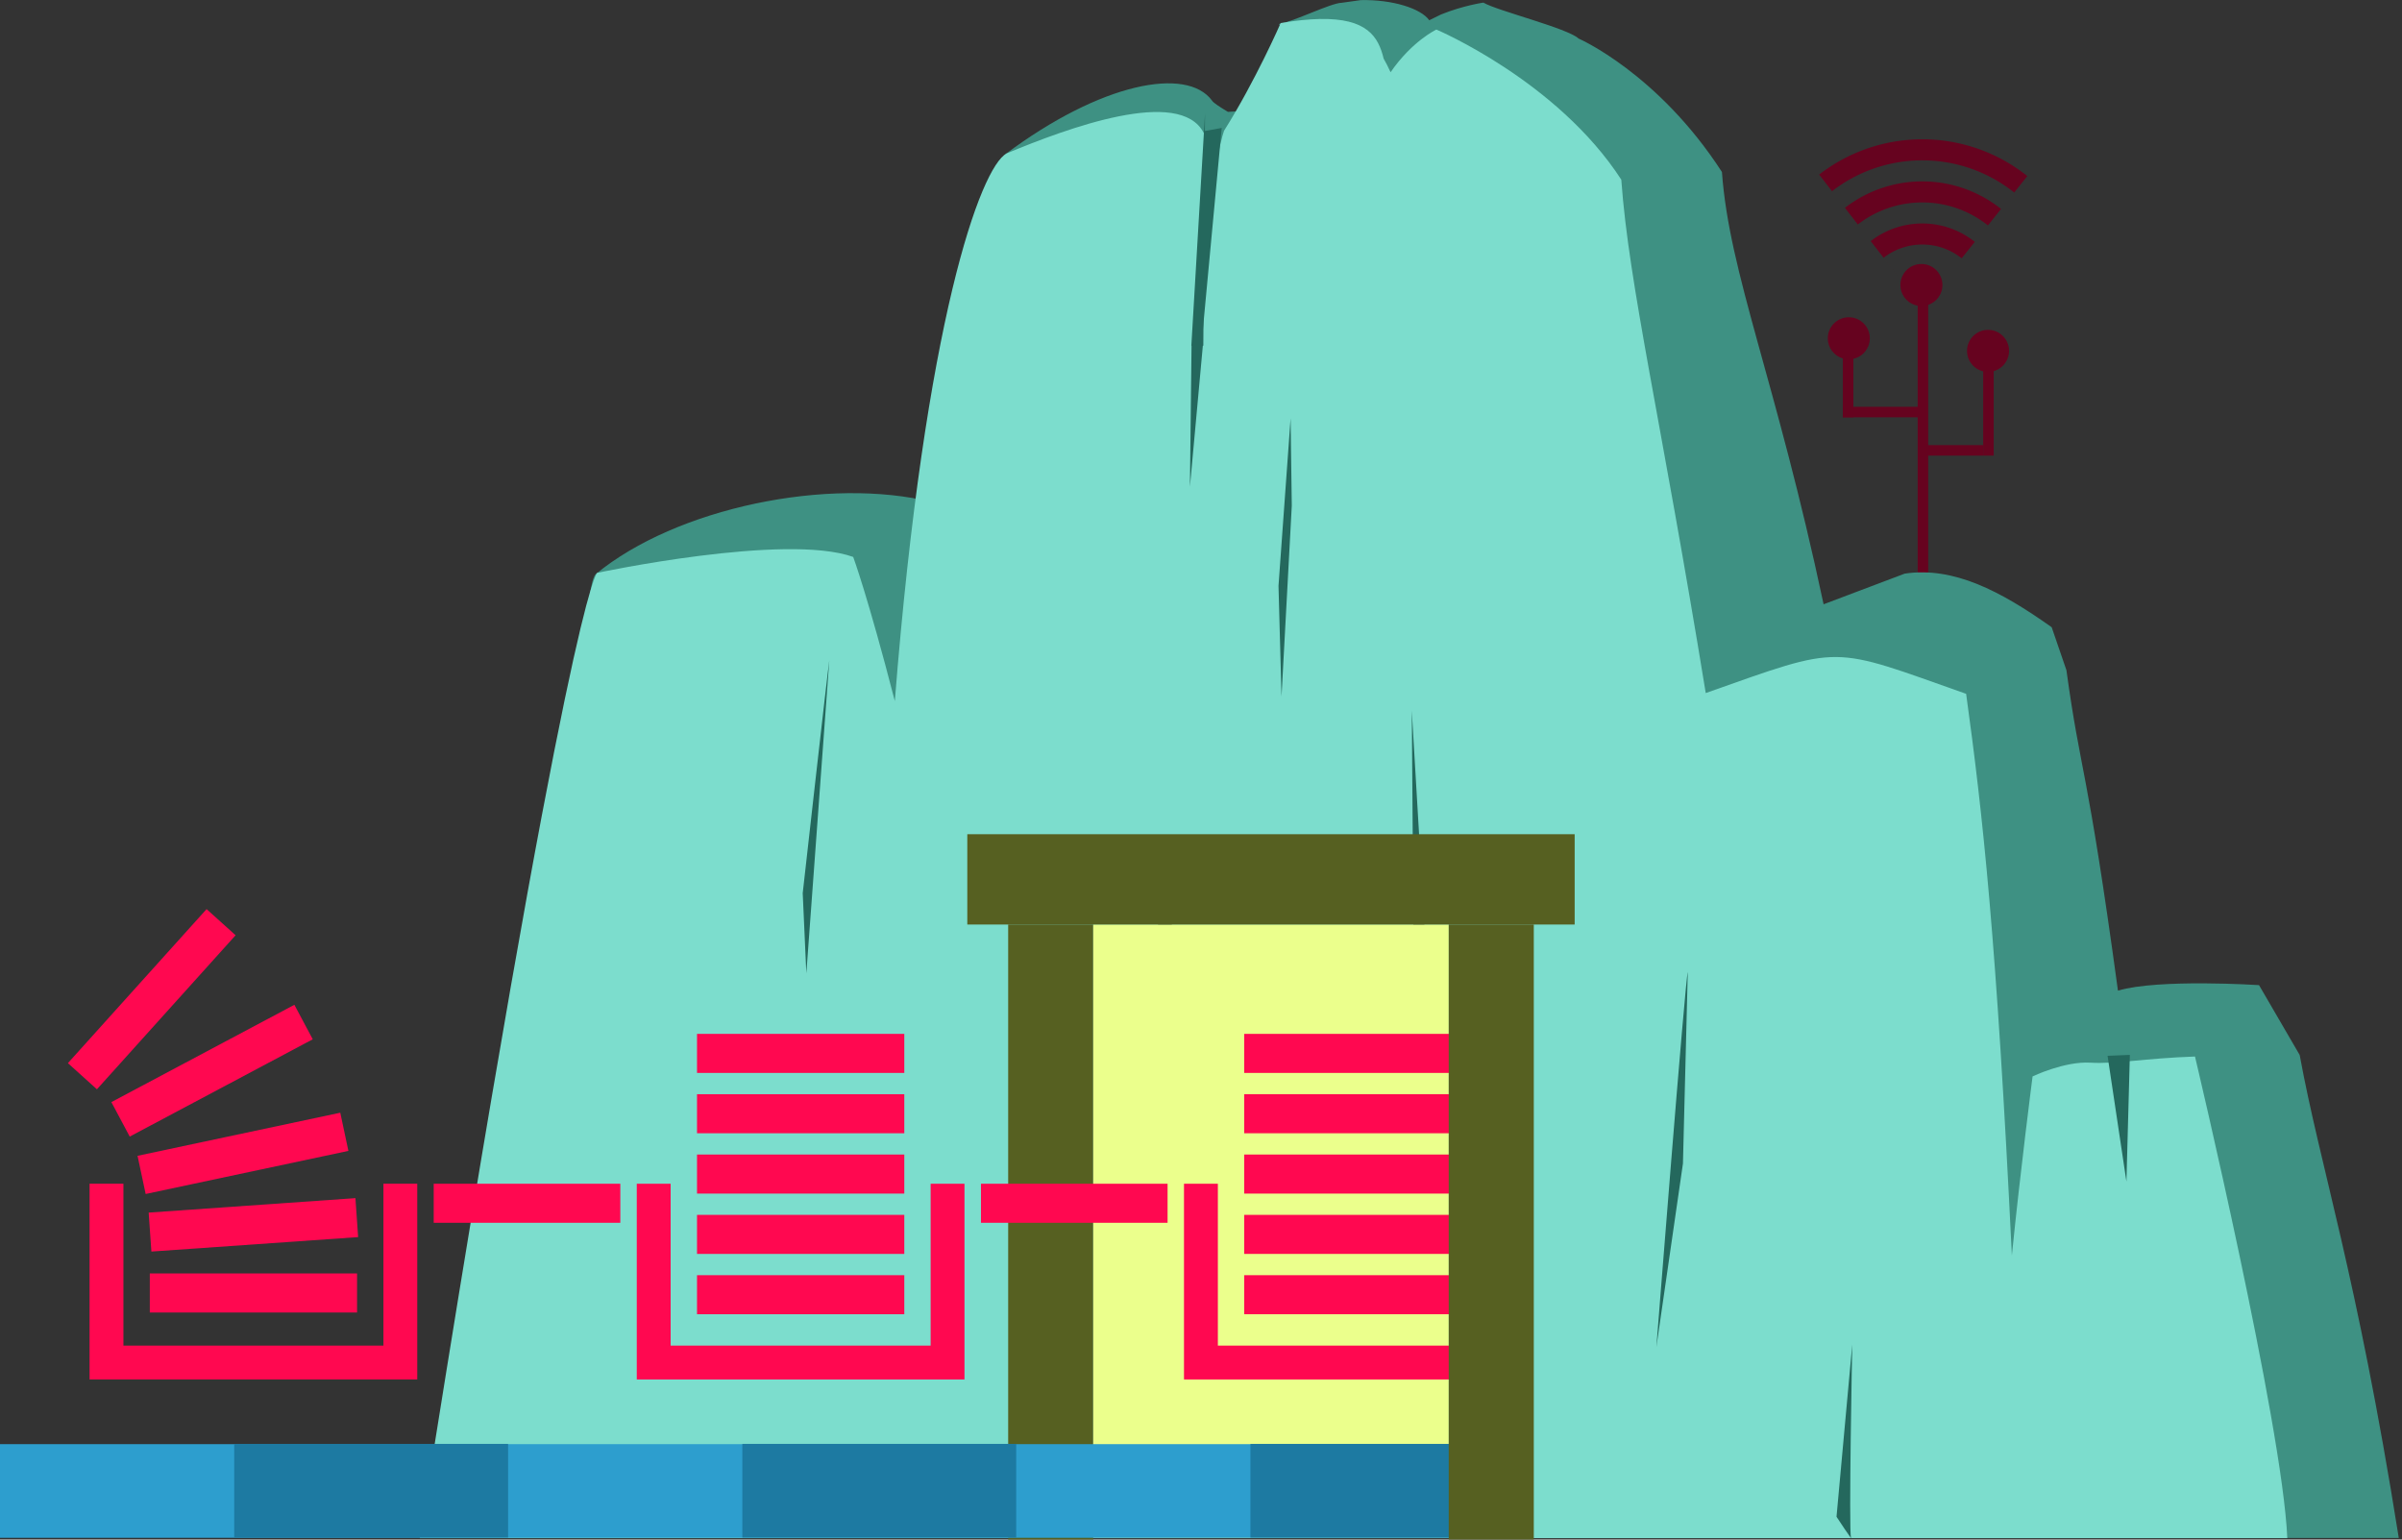 <?xml version="1.0" encoding="UTF-8" standalone="no"?>
<!-- Created with Inkscape (http://www.inkscape.org/) -->

<svg
   xmlns:osb="http://www.openswatchbook.org/uri/2009/osb"
   xmlns:dc="http://purl.org/dc/elements/1.1/"
   xmlns:cc="http://creativecommons.org/ns#"
   xmlns:rdf="http://www.w3.org/1999/02/22-rdf-syntax-ns#"
   xmlns:svg="http://www.w3.org/2000/svg"
   xmlns="http://www.w3.org/2000/svg"
   xmlns:sodipodi="http://sodipodi.sourceforge.net/DTD/sodipodi-0.dtd"
   xmlns:inkscape="http://www.inkscape.org/namespaces/inkscape"
   width="133.844mm"
   height="85.797mm"
   viewBox="0 0 133.844 85.797"
   version="1.1"
   id="svg8"
   inkscape:version="0.92.4 (5da689c313, 2019-01-14)"
   sodipodi:docname="mines2.svg">
  <rect x="0" y="0" width="133.844" height="85.797" fill="#333333" stroke="none"/>
  <defs
     id="defs2">
    <linearGradient
       id="linearGradient2352"
       osb:paint="solid">
      <stop
         style="stop-color:#24685d;stop-opacity:1;"
         offset="0"
         id="stop2350" />
    </linearGradient>
    <clipPath
       clipPathUnits="userSpaceOnUse"
       id="clipPath32">
      <path
         d="M 0,480 H 600 V 0 H 0 Z"
         id="path30"
         inkscape:connector-curvature="0" />
    </clipPath>
    <clipPath
       clipPathUnits="userSpaceOnUse"
       id="clipPath32-9">
      <path
         d="M 0,480 H 600 V 0 H 0 Z"
         id="path30-2"
         inkscape:connector-curvature="0" />
    </clipPath>
    <clipPath
       clipPathUnits="userSpaceOnUse"
       id="clipPath18">
      <path
         d="M 0,640 H 400 V 0 H 0 Z"
         id="path16-9"
         inkscape:connector-curvature="0" />
    </clipPath>
  </defs>
  <sodipodi:namedview
     id="base"
     pagecolor="#f9ffdd"
     bordercolor="#666666"
     borderopacity="1.0"
     inkscape:pageopacity="1"
     inkscape:pageshadow="2"
     inkscape:zoom="0.78"
     inkscape:cx="-0.72335678"
     inkscape:cy="193.38521"
     inkscape:document-units="mm"
     inkscape:current-layer="layer13"
     showgrid="false"
     inkscape:pagecheckerboard="true"
     inkscape:window-width="1366"
     inkscape:window-height="715"
     inkscape:window-x="-8"
     inkscape:window-y="-8"
     inkscape:window-maximized="1"
     inkscape:snap-object-midpoints="true"
     inkscape:snap-bbox="true"
     inkscape:snap-bbox-edge-midpoints="true"
     inkscape:snap-bbox-midpoints="true"
     inkscape:snap-global="true"
     inkscape:bbox-paths="true"
     showguides="false"
     inkscape:bbox-nodes="true" />
  <g
     inkscape:label="Palette"
     inkscape:groupmode="layer"
     id="layer1"
     style="display:inline"
     transform="translate(-7.696,-176.287)">
    <g
       id="g1791"
       transform="matrix(0.878,0,0,1.494,0.492,-116.637)">
      <rect
         y="187.626"
         x="-64.497"
         height="18.213"
         width="10.882"
         id="rect1674"
         style="opacity:1;fill:#003e59;fill-opacity:1;fill-rule:nonzero;stroke:none;stroke-width:0;stroke-miterlimit:4;stroke-dasharray:none;stroke-dashoffset:0;stroke-opacity:1" />
      <rect
         y="187.626"
         x="-53.615"
         height="18.213"
         width="10.882"
         id="rect1674-0"
         style="display:inline;opacity:1;fill:#1d627f;fill-opacity:1;fill-rule:nonzero;stroke:none;stroke-width:0;stroke-miterlimit:4;stroke-dasharray:none;stroke-dashoffset:0;stroke-opacity:1" />
      <rect
         y="187.626"
         x="-42.733"
         height="18.213"
         width="10.882"
         id="rect1674-0-9"
         style="display:inline;opacity:1;fill:#1d7aa2;fill-opacity:1;fill-rule:nonzero;stroke:none;stroke-width:0;stroke-miterlimit:4;stroke-dasharray:none;stroke-dashoffset:0;stroke-opacity:1" />
      <rect
         y="187.626"
         x="-31.852"
         height="18.213"
         width="10.882"
         id="rect1674-0-6"
         style="display:inline;opacity:1;fill:#2d9ece;fill-opacity:1;fill-rule:nonzero;stroke:none;stroke-width:0;stroke-miterlimit:4;stroke-dasharray:none;stroke-dashoffset:0;stroke-opacity:1" />
      <rect
         y="187.626"
         x="-20.97"
         height="18.213"
         width="10.882"
         id="rect1674-0-4"
         style="display:inline;opacity:1;fill:#97d5ef;fill-opacity:1;fill-rule:nonzero;stroke:none;stroke-width:0;stroke-miterlimit:4;stroke-dasharray:none;stroke-dashoffset:0;stroke-opacity:1" />
      <rect
         y="205.84"
         x="-64.497"
         height="18.213"
         width="10.882"
         id="rect1674-5"
         style="display:inline;opacity:1;fill:#24685d;fill-opacity:1;fill-rule:nonzero;stroke:none;stroke-width:0;stroke-miterlimit:4;stroke-dasharray:none;stroke-dashoffset:0;stroke-opacity:1" />
      <rect
         y="205.84"
         x="-53.615"
         height="18.213"
         width="10.882"
         id="rect1674-0-1"
         style="display:inline;opacity:1;fill:#3e9183;fill-opacity:1;fill-rule:nonzero;stroke:none;stroke-width:0;stroke-miterlimit:4;stroke-dasharray:none;stroke-dashoffset:0;stroke-opacity:1" />
      <rect
         y="205.84"
         x="-42.733"
         height="18.213"
         width="10.882"
         id="rect1674-0-9-6"
         style="display:inline;opacity:1;fill:#6dc1b3;fill-opacity:1;fill-rule:nonzero;stroke:none;stroke-width:0;stroke-miterlimit:4;stroke-dasharray:none;stroke-dashoffset:0;stroke-opacity:1" />
      <rect
         y="205.84"
         x="-31.852"
         height="18.213"
         width="10.882"
         id="rect1674-0-6-6"
         style="display:inline;opacity:1;fill:#7cddcd;fill-opacity:1;fill-rule:nonzero;stroke:none;stroke-width:0;stroke-miterlimit:4;stroke-dasharray:none;stroke-dashoffset:0;stroke-opacity:1" />
      <rect
         y="205.84"
         x="-20.97"
         height="18.213"
         width="10.882"
         id="rect1674-0-4-9"
         style="display:inline;opacity:1;fill:#a7f9ec;fill-opacity:1;fill-rule:nonzero;stroke:none;stroke-width:0;stroke-miterlimit:4;stroke-dasharray:none;stroke-dashoffset:0;stroke-opacity:1" />
      <rect
         y="224.053"
         x="-64.497"
         height="18.213"
         width="10.882"
         id="rect1674-53"
         style="display:inline;opacity:1;fill:#566021;fill-opacity:1;fill-rule:nonzero;stroke:none;stroke-width:0;stroke-miterlimit:4;stroke-dasharray:none;stroke-dashoffset:0;stroke-opacity:1" />
      <rect
         y="224.053"
         x="-53.615"
         height="18.213"
         width="10.882"
         id="rect1674-0-62"
         style="display:inline;opacity:1;fill:#9daa5a;fill-opacity:1;fill-rule:nonzero;stroke:none;stroke-width:0;stroke-miterlimit:4;stroke-dasharray:none;stroke-dashoffset:0;stroke-opacity:1" />
      <rect
         y="224.053"
         x="-42.733"
         height="18.213"
         width="10.882"
         id="rect1674-0-9-3"
         style="display:inline;opacity:1;fill:#ebff8c;fill-opacity:1;fill-rule:nonzero;stroke:none;stroke-width:0;stroke-miterlimit:4;stroke-dasharray:none;stroke-dashoffset:0;stroke-opacity:1" />
      <rect
         y="224.053"
         x="-31.852"
         height="18.213"
         width="10.882"
         id="rect1674-0-6-8"
         style="display:inline;opacity:1;fill:#f3ffba;fill-opacity:1;fill-rule:nonzero;stroke:none;stroke-width:0;stroke-miterlimit:4;stroke-dasharray:none;stroke-dashoffset:0;stroke-opacity:1" />
      <rect
         y="224.053"
         x="-20.97"
         height="18.213"
         width="10.882"
         id="rect1674-0-4-6"
         style="display:inline;opacity:1;fill:#f9ffdd;fill-opacity:1;fill-rule:nonzero;stroke:none;stroke-width:0;stroke-miterlimit:4;stroke-dasharray:none;stroke-dashoffset:0;stroke-opacity:1" />
      <rect
         y="242.266"
         x="-64.497"
         height="18.213"
         width="10.882"
         id="rect1674-7"
         style="display:inline;opacity:1;fill:#2d010d;fill-opacity:1;fill-rule:nonzero;stroke:none;stroke-width:0;stroke-miterlimit:4;stroke-dasharray:none;stroke-dashoffset:0;stroke-opacity:1" />
      <rect
         y="242.266"
         x="-53.615"
         height="18.213"
         width="10.882"
         id="rect1674-0-97"
         style="display:inline;opacity:1;fill:#66031f;fill-opacity:1;fill-rule:nonzero;stroke:none;stroke-width:0;stroke-miterlimit:4;stroke-dasharray:none;stroke-dashoffset:0;stroke-opacity:1" />
      <rect
         y="242.266"
         x="-42.733"
         height="18.213"
         width="10.882"
         id="rect1674-0-9-1"
         style="display:inline;opacity:1;fill:#ff0850;fill-opacity:1;fill-rule:nonzero;stroke:none;stroke-width:0;stroke-miterlimit:4;stroke-dasharray:none;stroke-dashoffset:0;stroke-opacity:1" />
    </g>
  </g>
  <g
     inkscape:groupmode="layer"
     id="layer13"
     inkscape:label="Mines"
     style="display:inline"
     transform="translate(-7.696,-29.287)">
    <g
       id="layer4-6"
       inkscape:label="Layer 3"
       transform="matrix(0.361,0,0,0.361,16.895,-12.013)" />
    <g
       style="display:inline;fill:#66031f;fill-opacity:1"
       id="g2489-1-1"
       transform="matrix(0.379,0,0,0.379,75.147,8.365)">
      <path
         style="display:inline;fill:#66031f;fill-opacity:1;stroke:#000000;stroke-width:0.409px;stroke-linecap:butt;stroke-linejoin:miter;stroke-opacity:1"
         d="m 104.672,98.677 0.144,27.608 z"
         id="path2356-2-0"
         inkscape:connector-curvature="0" />
      <rect
         style="display:inline;opacity:1;fill:#66031f;fill-opacity:1;fill-rule:nonzero;stroke:#b9ff61;stroke-width:0;stroke-miterlimit:4;stroke-dasharray:none;stroke-opacity:1"
         id="rect2362-0-7"
         width="1.545"
         height="57.676"
         x="103.972"
         y="98.844" />
      <rect
         style="display:inline;opacity:1;fill:#66031f;fill-opacity:1;fill-rule:nonzero;stroke:#b9ff61;stroke-width:0;stroke-miterlimit:4;stroke-dasharray:none;stroke-opacity:1"
         id="rect2364-0-8"
         width="8.787"
         height="1.545"
         x="104.817"
         y="120.653" />
      <rect
         style="display:inline;opacity:1;fill:#66031f;fill-opacity:1;fill-rule:nonzero;stroke:#b9ff61;stroke-width:0;stroke-miterlimit:4;stroke-dasharray:none;stroke-opacity:1"
         id="rect2368-82-6"
         width="11.373"
         height="1.545"
         x="92.972"
         y="115.018" />
      <rect
         style="display:inline;opacity:1;fill:#66031f;fill-opacity:1;fill-rule:nonzero;stroke:#b9ff61;stroke-width:0;stroke-miterlimit:4;stroke-dasharray:none;stroke-opacity:1"
         id="rect2370-8-1"
         width="1.545"
         height="13.711"
         x="113.604"
         y="108.488" />
      <rect
         style="display:inline;opacity:1;fill:#66031f;fill-opacity:1;fill-rule:nonzero;stroke:#b9ff61;stroke-width:0;stroke-miterlimit:4;stroke-dasharray:none;stroke-opacity:1"
         id="rect2372-9-8"
         width="1.545"
         height="10.011"
         x="92.972"
         y="106.552" />
      <ellipse
         style="display:inline;opacity:1;fill:#66031f;fill-opacity:1;fill-rule:nonzero;stroke:#b9ff61;stroke-width:0;stroke-miterlimit:4;stroke-dasharray:none;stroke-opacity:1"
         id="ellipse2374-5-6"
         cx="93.848"
         cy="104.944"
         rx="3.09"
         ry="3.09" />
      <ellipse
         style="display:inline;opacity:1;fill:#66031f;fill-opacity:1;fill-rule:nonzero;stroke:#b9ff61;stroke-width:0;stroke-miterlimit:4;stroke-dasharray:none;stroke-opacity:1"
         id="ellipse2378-1-3"
         cx="104.521"
         cy="97.109"
         rx="3.09"
         ry="3.09" />
      <ellipse
         style="display:inline;opacity:1;fill:#66031f;fill-opacity:1;fill-rule:nonzero;stroke:#b9ff61;stroke-width:0;stroke-miterlimit:4;stroke-dasharray:none;stroke-opacity:1"
         id="ellipse2380-9-9"
         cx="114.318"
         cy="106.795"
         rx="3.09"
         ry="3.09" />
    </g>
    <g
       transform="matrix(0.713,0,0,0.763,-12.279,-121.048)"
       id="g2837">
      <path
         style="fill:#3e9183;fill-opacity:1;stroke:none;stroke-width:0.751px;stroke-linecap:butt;stroke-linejoin:miter;stroke-opacity:1"
         d="m 304.275,253.318 c -1.165,0.023 -5.078,1.888 -6.691,2.143 0,0 3.32,3.861 -0.055,8.947 -0.066,0.174 -0.143,0.474 -0.217,0.734 -1.228,-0.791 -3.054,-0.989 -5.16,-0.82 -0.843,-0.481 -1.559,-0.91 -1.699,-1.139 -2.687,-3.458 -11.847,-1.82 -22.078,5.441 -1.389,3.693 1.101,20.982 -0.74,52.535 -1.406,-4.849 -2.978,-7.284 -4.381,-10.225 -0.833,-0.44 -1.555,-6.943 -2.556,-7.226 -11.119,-2.634 -27.387,0.566 -35.949,7.244 -2.993,2.952 2.1,65.387 0.809,95.484 h 3.203 c -0.028,0.568 -0.068,1.204 -0.092,1.75 h 26.791 15.787 14.951 34.055 21.643 44.879 30.209 c -4.535,-26.956 -8.364,-37.333 -10.565,-48.72 l -4.336,-7.049 c 0,0 -10.699,-0.661 -15.041,0.553 -3.316,-23.034 -3.93,-21.575 -5.494,-32.326 l -1.571,-4.331 c -5.467,-3.673 -10.465,-6.137 -15.667,-5.41 l -8.652,3.094 c -5.089,-22.658 -10.063,-33.357 -10.838,-43.61 -6.824,-9.981 -15.279,-13.46 -15.279,-13.46 -1.212,-1.06 -8.622,-2.781 -10.157,-3.626 0,0 -2.157,0.288 -4.514,1.196 l -1.255,0.581 c -0.902,-1.2 -3.938,-2.098 -7.294,-2.032 z"
         transform="matrix(0.733,0,0,0.724,-90.166,13.833)"
         id="path2334-8"
         inkscape:connector-curvature="0"
         sodipodi:nodetypes="ccccccccccccccccccccccccccccccccccc" />
      <path
         style="fill:#7cddcd;fill-opacity:1;stroke:none;stroke-width:0.548px;stroke-linecap:butt;stroke-linejoin:miter;stroke-opacity:1"
         d="m 131.144,198.419 c -0.855,0.017 -1.859,0.11 -3.041,0.295 0,0 -1.952,4.189 -4.427,7.87 -0.159,0.418 -0.353,1.207 -0.563,2.173 -0.365,-0.826 -0.71,-1.511 -1.029,-2.023 -1.872,-3.378 -10.663,-0.344 -15.406,1.506 -2.018,1.02 -6.376,12.13 -8.731,39.996 -2.122,-7.686 -3.254,-10.527 -3.254,-10.527 -5.294,-1.771 -20.012,1.165 -20.012,1.165 0,0 -2.144,1.223 -13.866,70.499 l 29.723,-2e-5 h 11.579 10.966 24.978 15.874 32.917 19.918 c -0.376,-8.311 -7.214,-35.175 -7.214,-35.175 -3.903,0.126 -6.199,0.561 -8.169,0.449 -2.033,-0.115 -4.523,1.004 -4.523,1.004 0,0 -0.941,6.771 -1.619,13.079 -1.205,-23.232 -2.28,-32.25 -3.574,-41.023 -10.712,-3.531 -9.565,-3.616 -20.35,-0.056 -3.496,-20.033 -6.009,-29.788 -6.6,-37.497 -5.005,-7.223 -14.451,-10.964 -14.451,-10.964 0,0 -1.895,0.83 -3.579,3.117 -0.189,-0.38 -0.374,-0.722 -0.544,-0.997 -0.408,-1.598 -1.302,-2.964 -5.005,-2.892 z"
         id="path2334"
         inkscape:connector-curvature="0"
         sodipodi:nodetypes="ccccccccccccccccccccccccccccc" />
      <g
         transform="translate(24.225,141.024)"
         inkscape:label="Layer 6"
         id="layer8-1-6">
        <path
           inkscape:connector-curvature="0"
           id="path5397-7"
           d="m 94.079,124.344 1.871,-6.949 -0.668,7.083 z"
           style="fill:#24685d;fill-opacity:1;stroke:none;stroke-width:0.265;stroke-linecap:butt;stroke-linejoin:miter;stroke-miterlimit:4;stroke-dasharray:none;stroke-opacity:1" />
        <path
           inkscape:connector-curvature="0"
           id="path5399-0"
           d="m 114.124,107.907 c 0,0.535 0.134,16.972 0.134,16.972 h 0.935 z"
           style="fill:#24685d;fill-opacity:1;stroke:none;stroke-width:0.265;stroke-linecap:butt;stroke-linejoin:miter;stroke-miterlimit:4;stroke-dasharray:none;stroke-opacity:1" />
        <path
           inkscape:connector-curvature="0"
           id="path5403-6"
           d="m 99.269,65.352 -1.582,15.827 0.209,-15.596 z"
           style="fill:#24685d;fill-opacity:1;stroke:none;stroke-width:0.265;stroke-linecap:butt;stroke-linejoin:miter;stroke-miterlimit:4;stroke-dasharray:none;stroke-opacity:1" />
        <path
           inkscape:connector-curvature="0"
           id="path5405-7"
           d="m 104.652,86.562 -0.945,12.237 0.236,8.079 0.803,-13.938 z"
           style="fill:#24685d;fill-opacity:1;stroke:none;stroke-width:0.265;stroke-linecap:butt;stroke-linejoin:miter;stroke-miterlimit:4;stroke-dasharray:none;stroke-opacity:1" />
        <path
           inkscape:connector-curvature="0"
           id="path5407-9"
           d="m 135.693,127.005 c -0.189,0.378 -2.457,27.403 -2.457,27.403 l 2.079,-13.418 z"
           style="fill:#24685d;fill-opacity:1;stroke:none;stroke-width:0.265;stroke-linecap:butt;stroke-linejoin:miter;stroke-miterlimit:4;stroke-dasharray:none;stroke-opacity:1" />
        <path
           inkscape:connector-curvature="0"
           id="path5409-4"
           d="m 148.545,154.219 -1.228,12.568 c 0,0 1.323,1.89 1.134,1.512 -0.189,-0.378 0.095,-14.08 0.095,-14.08 z"
           style="fill:#24685d;fill-opacity:1;stroke:none;stroke-width:0.265;stroke-linecap:butt;stroke-linejoin:miter;stroke-miterlimit:4;stroke-dasharray:none;stroke-opacity:1" />
        <path
           inkscape:connector-curvature="0"
           id="path5411-2"
           d="m 68.603,104.232 c -0.094,0.472 -2.079,17.009 -2.079,17.009 l 0.283,5.859 z"
           style="fill:#24685d;fill-opacity:1;stroke:none;stroke-width:0.265;stroke-linecap:butt;stroke-linejoin:miter;stroke-miterlimit:4;stroke-dasharray:none;stroke-opacity:1" />
        <path
           inkscape:connector-curvature="0"
           id="path5403-6-4"
           d="m 170.242,133.054 -0.268,9.251 -1.474,-9.184 z"
           style="fill:#24685d;fill-opacity:1;stroke:none;stroke-width:0.405;stroke-linecap:butt;stroke-linejoin:miter;stroke-miterlimit:4;stroke-dasharray:none;stroke-opacity:1"
           sodipodi:nodetypes="cccc" />
        <path
           inkscape:connector-curvature="0"
           id="path5399-0-5"
           d="m 97.965,64.288 c 0,0.535 -0.134,16.972 -0.134,16.972 h -0.935 z"
           style="fill:#24685d;fill-opacity:1;stroke:none;stroke-width:0.265;stroke-linecap:butt;stroke-linejoin:miter;stroke-miterlimit:4;stroke-dasharray:none;stroke-opacity:1" />
        <path
           inkscape:connector-curvature="0"
           id="path5399-0-5-0"
           d="m 96.785,91.556 c 0,-0.327 0.127,-10.376 0.127,-10.376 h 0.89 z"
           style="fill:#24685d;fill-opacity:1;stroke:none;stroke-width:0.202;stroke-linecap:butt;stroke-linejoin:miter;stroke-miterlimit:4;stroke-dasharray:none;stroke-opacity:1" />
      </g>
    </g>
    <path
       inkscape:connector-curvature="0"
       id="rect2839"
       d="m 63.873,80.809 v 34.275 h 4.74 V 80.809 Z"
       style="opacity:1;fill:#566021;fill-opacity:1;fill-rule:nonzero;stroke:none;stroke-width:0;stroke-miterlimit:4;stroke-dasharray:none;stroke-dashoffset:0;stroke-opacity:1" />
    <rect
       y="80.809"
       x="68.614"
       height="34.162"
       width="19.809"
       id="rect2839-8"
       style="opacity:1;fill:#ebff8c;fill-opacity:1;fill-rule:nonzero;stroke:none;stroke-width:0;stroke-miterlimit:4;stroke-dasharray:none;stroke-dashoffset:0;stroke-opacity:1" />
    <rect
       y="75.776"
       x="61.596"
       height="5.033"
       width="33.843"
       id="rect2865"
       style="opacity:1;fill:#566021;fill-opacity:1;fill-rule:nonzero;stroke:none;stroke-width:0;stroke-miterlimit:4;stroke-dasharray:none;stroke-dashoffset:0;stroke-opacity:1" />
    <rect
       y="109.766"
       x="7.696"
       height="5.219"
       width="83.314"
       id="rect2883"
       style="opacity:1;fill:#2d9ece;fill-opacity:1;fill-rule:nonzero;stroke:none;stroke-width:0;stroke-miterlimit:4;stroke-dasharray:none;stroke-dashoffset:0;stroke-opacity:1" />
    <g
       id="g3568"
       transform="matrix(1.733,0,0,1.733,-59.984,-74.289)"
       style="fill:#ff0850;fill-opacity:1">
      <path
         inkscape:connector-curvature="0"
         id="rect2626"
         d="m 61.465,93.013 v 1.256 h 6.665 v -1.256 z m 0,1.94 v 1.256 h 6.665 v -1.256 z m 0,1.94 v 1.256 h 6.665 v -1.256 z m -1.937,0.939 v 5.206 1.088 h 9.449 1.088 v -1.088 -5.206 h -1.088 v 5.206 h -8.36 v -5.206 z m 1.937,1.001 v 1.256 h 6.665 v -1.256 z m 0,1.94 v 1.255 h 6.665 v -1.255 z"
         style="opacity:1;fill:#ff0850;fill-opacity:1;fill-rule:nonzero;stroke:none;stroke-width:0;stroke-miterlimit:4;stroke-dasharray:none;stroke-dashoffset:0;stroke-opacity:1" />
      <path
         inkscape:connector-curvature="0"
         id="rect2626-9"
         d="m 45.696,89.001 -4.459,4.953 0.933,0.841 4.459,-4.953 z m 2.823,3.077 -5.884,3.129 0.59,1.109 5.885,-3.129 z m 1.476,3.47 -6.519,1.386 0.261,1.228 6.519,-1.386 z M 41.933,97.832 v 5.206 1.088 h 9.449 1.088 v -1.088 -5.206 h -1.088 v 5.206 h -8.36 v -5.206 z m 8.549,0.463 -6.648,0.465 0.087,1.253 6.648,-0.465 z m -6.612,2.421 v 1.256 h 6.664 v -1.256 z"
         style="opacity:1;fill:#ff0850;fill-opacity:1;fill-rule:nonzero;stroke:none;stroke-width:0;stroke-miterlimit:4;stroke-dasharray:none;stroke-dashoffset:0;stroke-opacity:1" />
      <rect
         transform="scale(-1,1)"
         style="opacity:1;fill:#ff0850;fill-opacity:1;fill-rule:nonzero;stroke:none;stroke-width:0;stroke-miterlimit:4;stroke-dasharray:none;stroke-dashoffset:0;stroke-opacity:1"
         id="rect2626-5-4-24-8"
         width="6"
         height="1.256"
         x="-58.999"
         y="97.832" />
      <rect
         transform="scale(-1,1)"
         style="opacity:1;fill:#ff0850;fill-opacity:1;fill-rule:nonzero;stroke:none;stroke-width:0;stroke-miterlimit:4;stroke-dasharray:none;stroke-dashoffset:0;stroke-opacity:1"
         id="rect2626-5-4-24-8-0"
         width="6"
         height="1.256"
         x="-76.595"
         y="97.832" />
      <path
         inkscape:connector-curvature="0"
         id="rect2626-2"
         d="m 79.06,93.013 v 1.256 h 6.664 v -1.256 z m 0,1.94 v 1.256 h 6.664 v -1.256 z m 0,1.94 v 1.256 h 6.664 v -1.256 z m -1.937,0.939 v 5.206 1.088 h 9.449 1.088 v -1.088 -5.206 h -1.088 v 5.206 h -8.36 v -5.206 z m 1.937,1.001 v 1.256 h 6.664 v -1.256 z m 0,1.94 v 1.255 h 6.664 v -1.255 z"
         style="opacity:1;fill:#ff0850;fill-opacity:1;fill-rule:nonzero;stroke:none;stroke-width:0;stroke-miterlimit:4;stroke-dasharray:none;stroke-dashoffset:0;stroke-opacity:1" />
    </g>
    <rect
       y="109.752"
       x="20.747"
       height="5.219"
       width="15.261"
       id="rect2883-1-1"
       style="opacity:1;fill:#1d7aa2;fill-opacity:1;fill-rule:nonzero;stroke:none;stroke-width:0;stroke-miterlimit:4;stroke-dasharray:none;stroke-dashoffset:0;stroke-opacity:1" />
    <rect
       y="109.752"
       x="49.06"
       height="5.219"
       width="15.261"
       id="rect2883-1-1-3-9"
       style="opacity:1;fill:#1d7aa2;fill-opacity:1;fill-rule:nonzero;stroke:none;stroke-width:0;stroke-miterlimit:4;stroke-dasharray:none;stroke-dashoffset:0;stroke-opacity:1" />
    <rect
       y="109.752"
       x="77.372"
       height="5.219"
       width="15.261"
       id="rect2883-1-1-3-7"
       style="opacity:1;fill:#1d7aa2;fill-opacity:1;fill-rule:nonzero;stroke:none;stroke-width:0;stroke-miterlimit:4;stroke-dasharray:none;stroke-dashoffset:0;stroke-opacity:1" />
    <path
       inkscape:connector-curvature="0"
       id="rect2839-86"
       d="m 88.422,80.809 v 34.275 h 4.74 V 80.809 Z"
       style="opacity:1;fill:#566021;fill-opacity:1;fill-rule:nonzero;stroke:none;stroke-width:0;stroke-miterlimit:4;stroke-dasharray:none;stroke-dashoffset:0;stroke-opacity:1" />
    <g
       style="display:inline;fill:#66031f;fill-opacity:1"
       id="g2342-80"
       transform="matrix(1.171,0,0,1.171,57.034,-21.401)"
       inkscape:transform-center-y="-3.5210382"
       inkscape:transform-center-x="-0.092654347">
      <path
         id="path2083-9"
         transform="scale(0.265)"
         d="m 187.414,188.383 a 30.236,30.236 0 0 0 -19.752,6.311 l 2.314,2.988 a 26.457,26.457 0 0 1 32.709,0.234 l 2.357,-2.955 a 30.236,30.236 0 0 0 -17.629,-6.578 z"
         style="opacity:1;fill:#66031f;fill-opacity:1;fill-rule:nonzero;stroke:none;stroke-width:0;stroke-miterlimit:4;stroke-dasharray:none;stroke-opacity:1"
         inkscape:connector-curvature="0" />
      <path
         id="path2083-3-7-6"
         transform="scale(0.265)"
         d="m 187.107,195.936 a 22.677,22.677 0 0 0 -14.814,4.734 l 2.314,2.986 a 18.898,18.898 0 0 1 23.363,0.168 l 2.357,-2.955 a 22.677,22.677 0 0 0 -13.221,-4.934 z"
         style="display:inline;opacity:1;fill:#66031f;fill-opacity:1;fill-rule:nonzero;stroke:none;stroke-width:0;stroke-miterlimit:4;stroke-dasharray:none;stroke-opacity:1"
         inkscape:connector-curvature="0" />
      <path
         id="path2083-3-7-6-9-9-9"
         transform="scale(0.265)"
         d="m 186.799,203.488 a 15.118,15.118 0 0 0 -9.877,3.156 l 9.26,11.949 -6.943,-8.963 a 11.339,11.339 0 0 1 14.018,0.102 l 2.357,-2.955 a 15.118,15.118 0 0 0 -8.814,-3.289 z"
         style="display:inline;opacity:1;fill:#66031f;fill-opacity:1;fill-rule:nonzero;stroke:none;stroke-width:0;stroke-miterlimit:4;stroke-dasharray:none;stroke-opacity:1"
         inkscape:connector-curvature="0" />
    </g>
  </g>
  <style
     id="style2643"
     type="text/css">
	.st0{fill:#2C3010;}
	.st1{fill:#9DAA5A;}
	.st2{fill:#566021;}
	.st3{fill:#2D010D;stroke:#000000;stroke-miterlimit:10;}
	.st4{fill:#8A934D;}
	.st5{fill:#FFFFFF;stroke:#000000;stroke-miterlimit:10;}
	.st6{fill:#66031F;}
	.st7{fill:#EBFF8C;}
	.st8{fill:none;stroke:#000000;stroke-width:6;stroke-miterlimit:10;}
	.st9{fill:#66253A;}
</style>
</svg>
